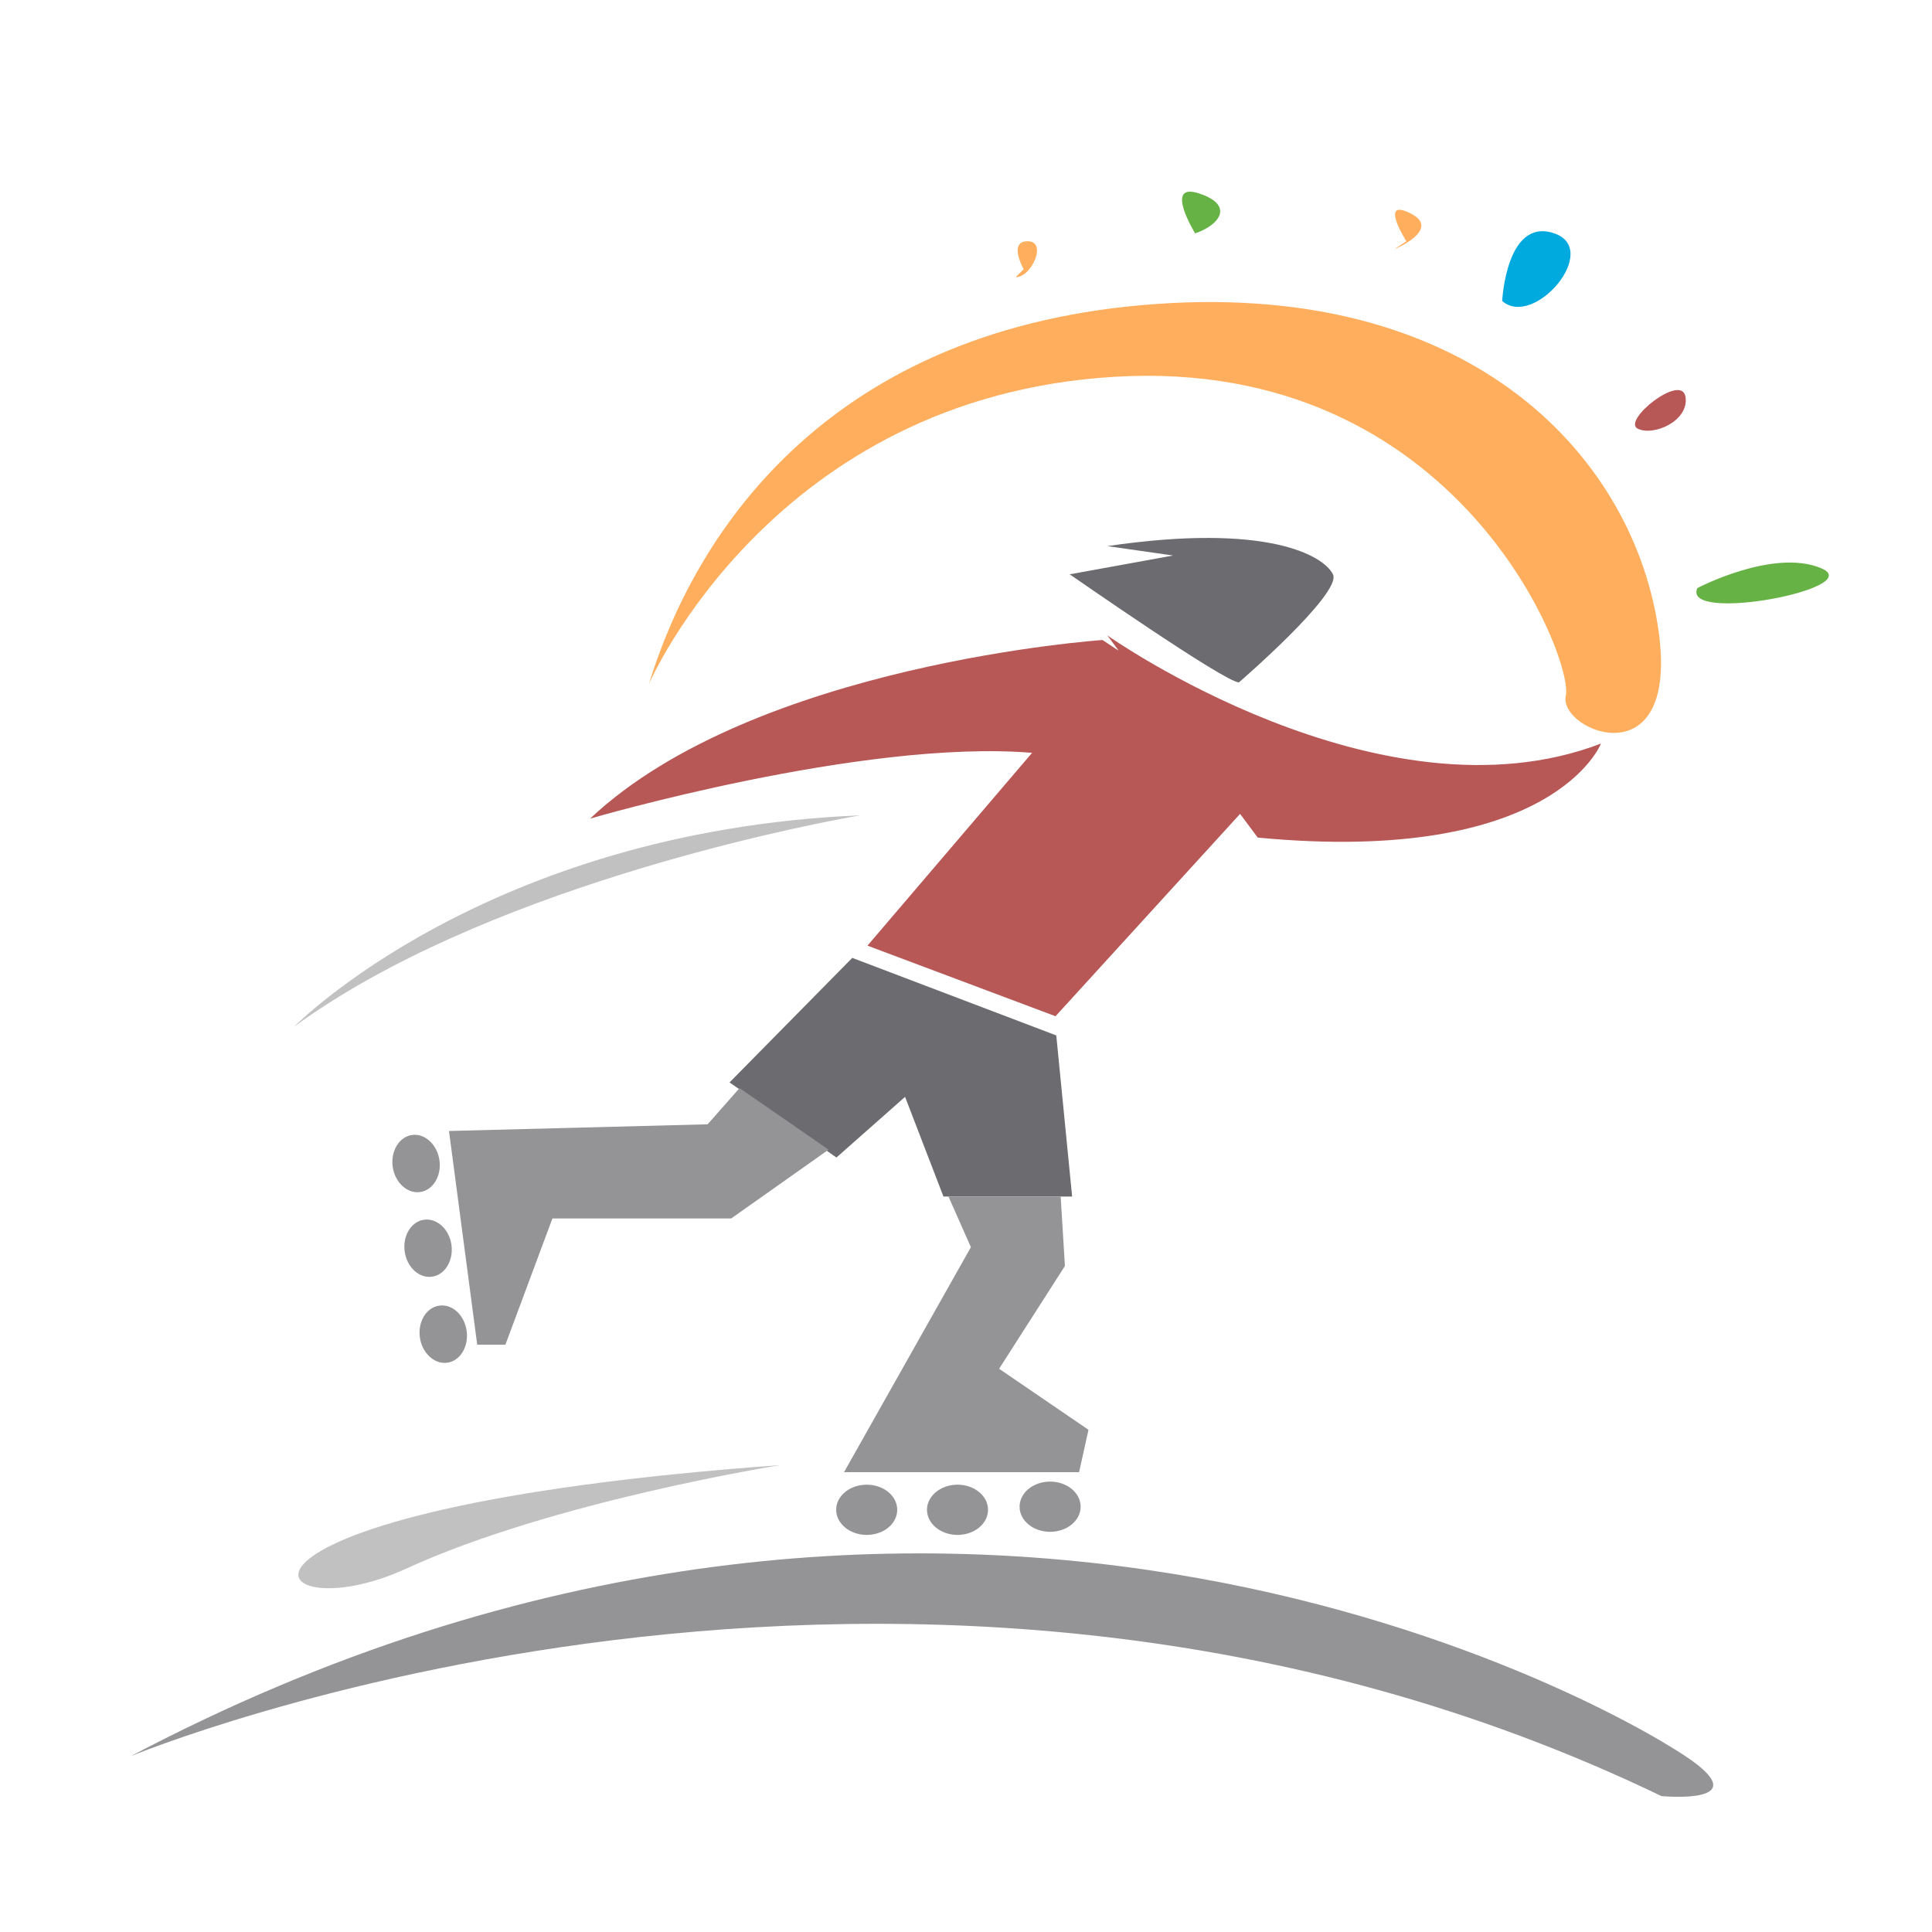 <?xml version="1.0" encoding="utf-8"?>
<!-- Generator: Adobe Illustrator 18.1.0, SVG Export Plug-In . SVG Version: 6.00 Build 0)  -->
<svg version="1.1" id="Layer_1" xmlns="http://www.w3.org/2000/svg" xmlns:xlink="http://www.w3.org/1999/xlink" x="0px" y="0px"
	 viewBox="0 0 1500 1500" enable-background="new 0 0 1500 1500" xml:space="preserve">
<g>
	<polygon fill="#6C6C70" points="832.4,929 820.1,803.9 661.7,743.7 566.4,840.4 574.2,845.8 643.3,894.4 649.4,898.7 702.7,851.6 
		732.5,929 736.4,929 823.5,929 	"/>
	<path fill="#6C6C70" d="M961.9,529.8c0,0,80.3-69.3,73-83.9c-7.3-14.6-51.1-40.2-175.2-21.9l51.1,7.3l-80.3,14.6
		C830.5,445.8,950.9,529.8,961.9,529.8z"/>
	<path fill="#949396" d="M649.2,1172.2c0,10.7,10.6,19.5,23.7,19.5c13.1,0,23.7-8.7,23.7-19.5c0-10.8-10.6-19.5-23.7-19.5
		C659.8,1152.7,649.2,1161.4,649.2,1172.2z"/>
	<path fill="#949396" d="M719.7,1172.2c0,10.7,10.6,19.5,23.7,19.5c13.1,0,23.7-8.7,23.7-19.5c0-10.8-10.6-19.5-23.7-19.5
		C730.4,1152.7,719.7,1161.4,719.7,1172.2z"/>
	<path fill="#949396" d="M1308.6,1363.5c-74.3-49.5-585-328.1-1207.1,0c0,0,603.6-250.7,1188.5,31
		C1290,1394.4,1366.2,1401.9,1308.6,1363.5z"/>
	<path fill="#949396" d="M329.2,947c-10,1.4-16.7,12.5-15,24.7c1.7,12.2,11.3,21,21.3,19.5c10-1.4,16.7-12.5,15-24.7
		C348.8,954.4,339.3,945.6,329.2,947z"/>
	<path fill="#949396" d="M341,1013.7c-10,1.4-16.7,12.5-15,24.7c1.7,12.2,11.3,21,21.3,19.6c10-1.4,16.7-12.5,15-24.7
		C360.6,1021,351.1,1012.2,341,1013.7z"/>
	<path fill="#949396" d="M319.9,881.2c-10,1.4-16.7,12.5-15,24.7c1.7,12.2,11.3,21,21.3,19.6c10-1.4,16.7-12.5,15-24.7
		C339.4,888.6,329.9,879.8,319.9,881.2z"/>
	<path fill="#949396" d="M815.3,1150.3c-13.1,0-23.7,8.7-23.7,19.5c0,10.8,10.6,19.5,23.7,19.5c13.1,0,23.7-8.7,23.7-19.5
		C839,1159,828.4,1150.3,815.3,1150.3z"/>
	<polygon fill="#949396" points="549.4,872.9 348.6,878.1 370.5,1044 392.4,1044 428.9,946 567.7,946 643.3,892.6 574.2,844.8 	"/>
	<polygon fill="#949396" points="775.7,1062.7 826.8,982.9 823.5,929 736.4,929 753.8,968.3 655.3,1143 837.8,1143 845.1,1110.1 	
		"/>
	<path fill="#C2C1C2" d="M315.1,1218c114.5-52.6,290.9-80.5,290.9-80.5C132.4,1171.6,200.6,1270.6,315.1,1218z"/>
	<path fill="#C2C1C2" d="M667.9,633C377,645.4,228.4,797.1,228.4,797.1C373,691.4,612.5,643.2,659.7,634.5
		C665,633.5,667.9,633,667.9,633z"/>
	<path fill="#B85856" d="M1271.5,332.8c12.4,6.2,40.2-6.2,37.1-24.8C1305.5,289.4,1259.1,326.6,1271.5,332.8z"/>
	<path fill="#B85856" d="M801.3,584.5L673.5,734.2l146,54.8l143.3-157.1l13.7,18.4c230,21.9,266.5-73,266.5-73
		c-171.6,65.7-383.3-84-383.3-84l8.7,11.7l-1.4-0.8l-11-7.3c0,0-270.1,18.3-397.9,138.7C458.1,635.6,669.8,573.6,801.3,584.5z"/>
	<path fill="#00A9DE" d="M1206.5,181.1c-37.1-12.4-40.2,52.6-40.2,52.6C1191,255.4,1243.6,193.5,1206.5,181.1z"/>
	<path fill="#66B245" d="M931,150.2c-27.9-9.3-3.1,31-3.1,31C946.5,174.9,958.9,159.4,931,150.2z"/>
	<path fill="#66B245" d="M1413.8,441.1c-37.1-15.5-96,15.5-96,15.5C1305.5,484.4,1451,456.6,1413.8,441.1z"/>
	<path fill="#FEAE5C" d="M866,292.5c266.2-15.5,355.9,219.8,349.7,247.6c-6.2,27.9,91.2,67.4,71.2-55.7
		c-21.7-133.1-148.6-269.3-399.3-247.6C637,258.5,537.9,419.4,503.9,530.9C503.9,530.9,599.8,308,866,292.5z"/>
	<path fill="#FEAE5C" d="M1095,165.6c-24.8-12.4-3.1,21.7-3.1,21.7l-9.3,6.2C1082.7,193.5,1119.8,178,1095,165.6z"/>
	<path fill="#FEAE5C" d="M797.9,187.3c-15.5,0-3.1,21.7-3.1,21.7l-6.2,6.2C801,215.2,813.4,187.3,797.9,187.3z"/>
</g>
</svg>

